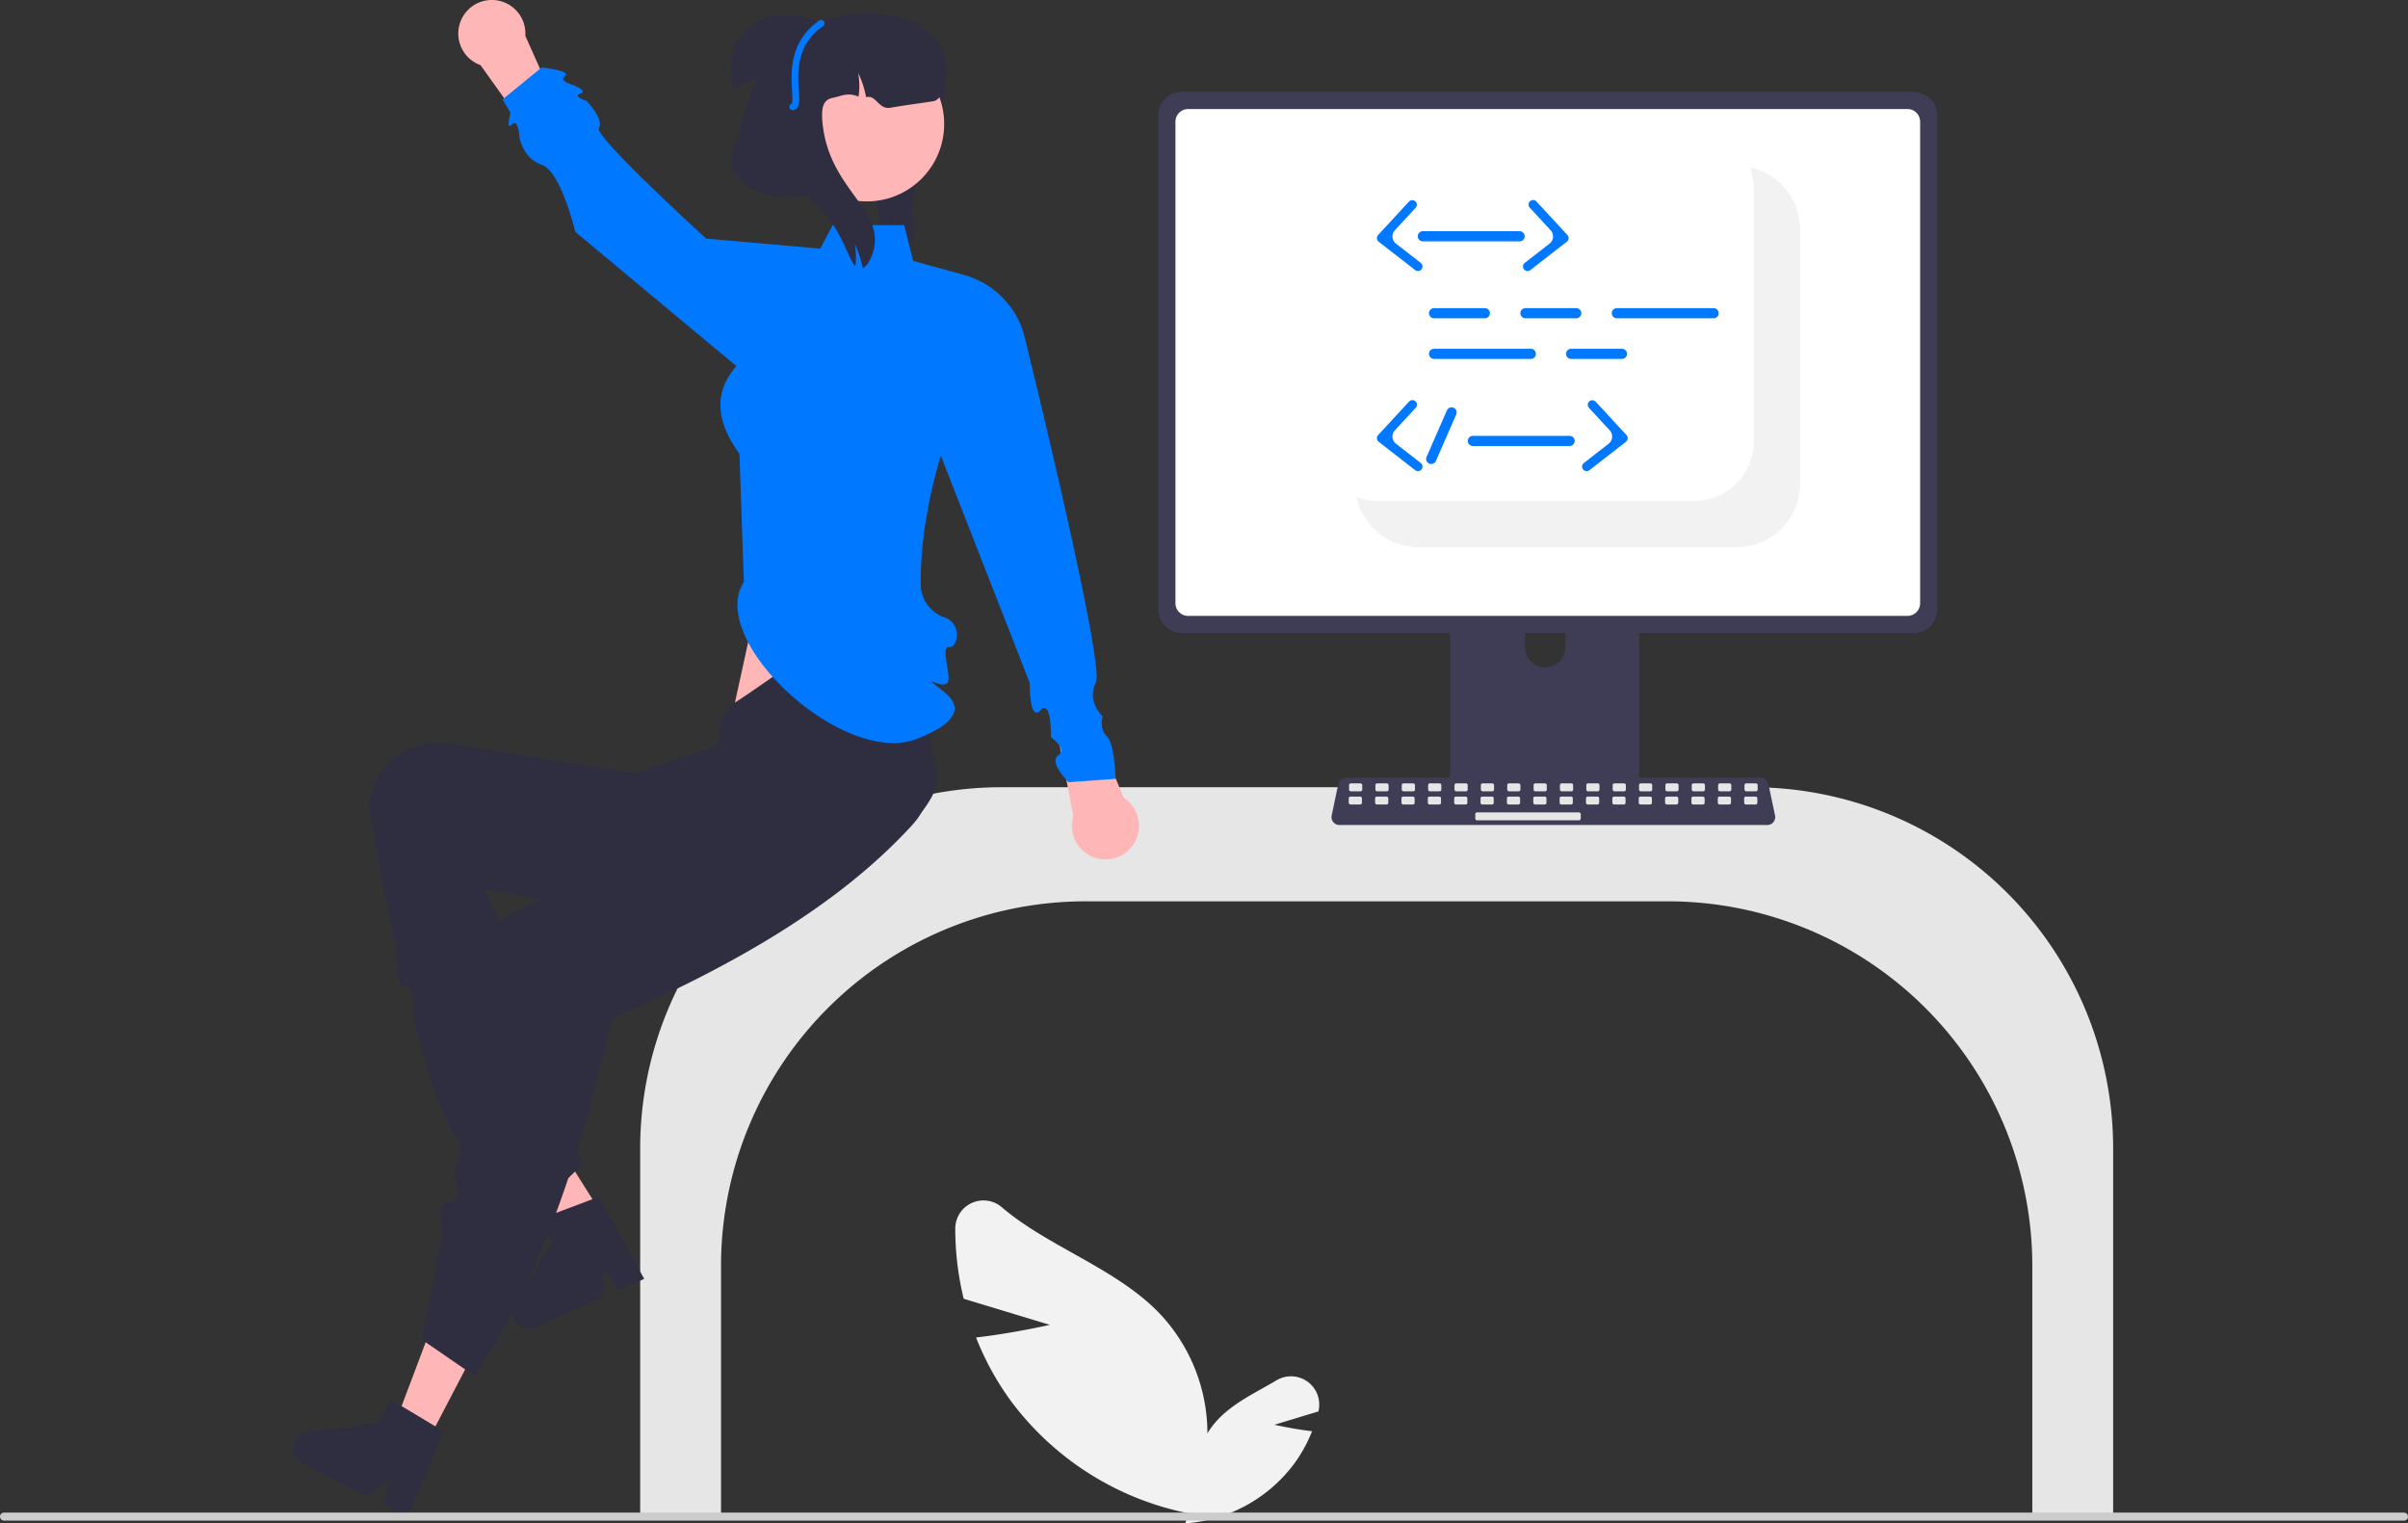 <svg xmlns="http://www.w3.org/2000/svg" data-name="Layer 1" width="717.67" height="453.964"
    viewBox="0 0 717.67 453.964" xmlns:xlink="http://www.w3.org/1999/xlink">
    <rect x="0" y="0" width="717.67" height="453.964" fill="#333333" stroke="none"/>
    <path
        d="M527.601,309.438a3.827,3.827,0,0,1-4.314,1.257,5.829,5.829,0,0,1-.679-.248,28.826,28.826,0,0,0-.367-7.989,21.362,21.362,0,0,1-1.64,6.57,8.911,8.911,0,0,1-1.76-2.513,22.425,22.425,0,0,1-1.603-6.046c-1.204-7.088-2.393-14.462-.428-21.389,2.879-10.119,11.957-17.393,15.749-27.211l1.868-1.677c3.198,5.445,3.339,12.212,2.036,18.387-1.297,6.187-3.909,11.994-5.975,17.96s-3.613,12.313-2.655,18.556C528.054,306.566,528.39,308.181,527.601,309.438Z"
        transform="translate(-255.615 -237.961)" fill="#2f2e41" />
    <polygon points="230.469 157.098 218.295 212.779 271.469 230.098 263.65 157.098 230.469 157.098"
        fill="#ffb6b6" />
    <path
        d="M861.314,690.559h24.096V580.09A107.653,107.653,0,0,0,777.879,472.559H553.94A107.653,107.653,0,0,0,446.41,580.09V690.559h24.096V615.09A108.654,108.654,0,0,1,579.036,506.559H752.783A108.654,108.654,0,0,1,861.314,615.09Z"
        transform="translate(-255.615 -237.961)" fill="#e6e6e6" />
    <path
        d="M568.509,632.767l-25.68-7.775a88.484,88.484,0,0,1-2.509-20.963,8.399,8.399,0,0,1,13.815-6.355c13.773,11.814,33.948,18.118,46.968,31.58a52.073,52.073,0,0,1,13.888,42.946l5.621,18.181a87.259,87.259,0,0,1-63.977-35.285,84.287,84.287,0,0,1-10.122-18.565C557.405,635.296,568.509,632.767,568.509,632.767Z"
        transform="translate(-255.615 -237.961)" fill="#f2f2f2" />
    <path
        d="M635.438,662.54l13.098-3.966q.025-.104.05-.209a8.409,8.409,0,0,0-12.483-9.094c-5.946,3.532-12.548,6.573-17.289,11.476a26.559,26.559,0,0,0-7.083,21.904l-2.867,9.273a44.505,44.505,0,0,0,32.63-17.996,42.989,42.989,0,0,0,5.162-9.469C641.101,663.83,635.438,662.54,635.438,662.54Z"
        transform="translate(-255.615 -237.961)" fill="#f2f2f2" />
    <path
        d="M741.463,391.091H690.458a2.721,2.721,0,0,0-2.717,2.724v80.574h56.447V393.815A2.723,2.723,0,0,0,741.463,391.091Zm-25.331,45.781a6.051,6.051,0,0,1-6.023-6.023v-9.293a6.023,6.023,0,0,1,12.046,0v9.293a6.051,6.051,0,0,1-6.023,6.023Z"
        transform="translate(-255.615 -237.961)" fill="#3f3d56" />
    <path
        d="M825.924,265.347H607.895a7.078,7.078,0,0,0-7.066,7.066V419.54a7.073,7.073,0,0,0,7.066,7.066h218.029a7.073,7.073,0,0,0,7.066-7.066V272.413A7.078,7.078,0,0,0,825.924,265.347Z"
        transform="translate(-255.615 -237.961)" fill="#3f3d56" />
    <path
        d="M824.104,270.45H609.717a3.787,3.787,0,0,0-3.779,3.787V417.718a3.786,3.786,0,0,0,3.779,3.779H824.104a3.786,3.786,0,0,0,3.779-3.779V274.237A3.787,3.787,0,0,0,824.104,270.45Z"
        transform="translate(-255.615 -237.961)" fill="#fff" />
    <path
        d="M687.565,471.812v7.774a1.523,1.523,0,0,0,1.52,1.52h53.758a1.527,1.527,0,0,0,1.52-1.52V471.812Z"
        transform="translate(-255.615 -237.961)" fill="#3f3d56" />
    <path
        d="M782.345,483.811H654.796a2.346,2.346,0,0,1-2.296-2.83l1.979-9.4a2.356,2.356,0,0,1,2.296-1.863H780.366a2.356,2.356,0,0,1,2.296,1.863l1.979,9.4a2.346,2.346,0,0,1-2.296,2.83Z"
        transform="translate(-255.615 -237.961)" fill="#3f3d56" />
    <rect x="402.066" y="233.45" width="3.928" height="2.357" rx="0.488" fill="#e6e6e6" />
    <rect x="409.923" y="233.45" width="3.928" height="2.357" rx="0.488" fill="#e6e6e6" />
    <rect x="417.779" y="233.45" width="3.928" height="2.357" rx="0.488" fill="#e6e6e6" />
    <rect x="425.636" y="233.45" width="3.928" height="2.357" rx="0.488" fill="#e6e6e6" />
    <rect x="433.493" y="233.45" width="3.928" height="2.357" rx="0.488" fill="#e6e6e6" />
    <rect x="441.35" y="233.45" width="3.928" height="2.357" rx="0.488" fill="#e6e6e6" />
    <rect x="449.207" y="233.45" width="3.928" height="2.357" rx="0.488" fill="#e6e6e6" />
    <rect x="457.063" y="233.45" width="3.928" height="2.357" rx="0.488" fill="#e6e6e6" />
    <rect x="464.92" y="233.45" width="3.928" height="2.357" rx="0.488" fill="#e6e6e6" />
    <rect x="472.777" y="233.45" width="3.928" height="2.357" rx="0.488" fill="#e6e6e6" />
    <rect x="480.634" y="233.45" width="3.928" height="2.357" rx="0.488" fill="#e6e6e6" />
    <rect x="488.49" y="233.45" width="3.928" height="2.357" rx="0.488" fill="#e6e6e6" />
    <rect x="496.347" y="233.45" width="3.928" height="2.357" rx="0.488" fill="#e6e6e6" />
    <rect x="504.204" y="233.45" width="3.928" height="2.357" rx="0.488" fill="#e6e6e6" />
    <rect x="512.061" y="233.45" width="3.928" height="2.357" rx="0.488" fill="#e6e6e6" />
    <rect x="519.917" y="233.45" width="3.928" height="2.357" rx="0.488" fill="#e6e6e6" />
    <rect x="401.973" y="237.378" width="3.928" height="2.357" rx="0.488" fill="#e6e6e6" />
    <rect x="409.83" y="237.378" width="3.928" height="2.357" rx="0.488" fill="#e6e6e6" />
    <rect x="417.687" y="237.378" width="3.928" height="2.357" rx="0.488" fill="#e6e6e6" />
    <rect x="425.543" y="237.378" width="3.928" height="2.357" rx="0.488" fill="#e6e6e6" />
    <rect x="433.4" y="237.378" width="3.928" height="2.357" rx="0.488" fill="#e6e6e6" />
    <rect x="441.257" y="237.378" width="3.928" height="2.357" rx="0.488" fill="#e6e6e6" />
    <rect x="449.114" y="237.378" width="3.928" height="2.357" rx="0.488" fill="#e6e6e6" />
    <rect x="456.97" y="237.378" width="3.928" height="2.357" rx="0.488" fill="#e6e6e6" />
    <rect x="464.827" y="237.378" width="3.928" height="2.357" rx="0.488" fill="#e6e6e6" />
    <rect x="472.684" y="237.378" width="3.928" height="2.357" rx="0.488" fill="#e6e6e6" />
    <rect x="480.541" y="237.378" width="3.928" height="2.357" rx="0.488" fill="#e6e6e6" />
    <rect x="488.398" y="237.378" width="3.928" height="2.357" rx="0.488" fill="#e6e6e6" />
    <rect x="496.254" y="237.378" width="3.928" height="2.357" rx="0.488" fill="#e6e6e6" />
    <rect x="504.111" y="237.378" width="3.928" height="2.357" rx="0.488" fill="#e6e6e6" />
    <rect x="511.968" y="237.378" width="3.928" height="2.357" rx="0.488" fill="#e6e6e6" />
    <rect x="519.825" y="237.378" width="3.928" height="2.357" rx="0.488" fill="#e6e6e6" />
    <rect x="439.686" y="242.092" width="31.427" height="2.357" rx="0.488" fill="#e6e6e6" />
    <path
        d="M792.138,306.469v75.52a19.073,19.073,0,0,1-19.07,19.07h-94.52a19.081,19.081,0,0,1-17.51-11.49,17.984,17.984,0,0,1-1.13-3.51,17.367,17.367,0,0,0,6.3,1.17h94.52a17.605,17.605,0,0,0,17.58-17.58v-75.52a17.368,17.368,0,0,0-1.17-6.3,17.988,17.988,0,0,1,3.51,1.13A19.081,19.081,0,0,1,792.138,306.469Z"
        transform="translate(-255.615 -237.961)" fill="#f2f2f2" />
    <polygon
        points="183.897 368.973 174.522 374.778 146.903 340.828 160.739 332.262 183.897 368.973"
        fill="#ffb6b6" />
    <path
        d="M447.605,619.06l-7.541,3.367-4.524-6.519-.269,8.659-20.001,8.929a4.924,4.924,0,0,1-6.214-7.056l11.048-18.162-3.213-7.198,17.248-6.497Z"
        transform="translate(-255.615 -237.961)" fill="#2f2e41" />
    <path
        d="M413.25,600.403l15.834-15.344c-11.764-29.029-12.704-47.022-29.012-82.131,38.693,7.914,66.356,7.433,98.356.337,10.833-2.365,38.786-23.956,36.487-35.027q-.161-.776-.381-1.538c-3.435-11.711-1.016-29.646-8.451-42.642-13.755-5.186-34.653,12.326-51,23-7.883,5.147-2.112,12.161-8,14l-22.569,7.326-55.373-8.943a20.511,20.511,0,0,0-23.376,17.359q-.141.902-.204,1.813c2.548,14.103,5.204,27.837,8.063,40.873.923,4.208-.635,12.275,2.836,12.395s2.073,8.464,3.154,12.543C386.269,569.54,390.477,581.694,413.25,600.403Z"
        transform="translate(-255.615 -237.961)" fill="#2f2e41" />
    <polygon points="127.329 429.745 117.562 424.647 133.015 383.711 147.43 391.235 127.329 429.745"
        fill="#ffb6b6" />
    <path
        d="M381.316,637.145l15.661,10.783c19.195-27.76,31.658-64.854,40.939-106.36,36.139-15.765,67.761-33.801,89.796-57.993a20.915,20.915,0,0,0-1.209-29.095q-.578-.542-1.196-1.039c-9.545-7.603-30.743-3.228-44.292-9.583l-24.204,33.5,2.782,7.803-8.42,4.099-7.109,3.461-8.138,3.962L409.248,509.669a20.484,20.484,0,0,0-9.089,27.629q.404.818.878,1.6l-9.908,49.36s2.726,8.593-1.563,7.789-1.952,9.725-1.952,9.725Z"
        transform="translate(-255.615 -237.961)" fill="#2f2e41" />
    <path
        d="M377.029,690.267l-7.321-3.821,2.301-7.594-6.955,5.165-19.418-10.135a4.924,4.924,0,0,1,1.673-9.252l21.096-2.616,3.647-6.988,15.802,9.486Z"
        transform="translate(-255.615 -237.961)" fill="#2f2e41" />
    <path
        d="M590.506,475.665l-11.423-27.606-9,5,5.435,28.082a10.001,10.001,0,1,0,14.988-5.476Z"
        transform="translate(-255.615 -237.961)" fill="#ffb6b6" />
    <path
        d="M398.823,257.368l17.381,24.3,7.633-6.909L412.18,248.638a10.001,10.001,0,1,0-13.357,8.73Z"
        transform="translate(-255.615 -237.961)" fill="#ffb6b6" />
    <path
        d="M477.312,411.382c-11.274,17.486,30.028,55.586,51.772,46.677,3.807-1.56,16.904-6.713,7.952-13.856s1.038.851,1.274-3.799c.158-3.109-2.249-9.929.262-9.637s3.953-6.971-1.517-8.822a10.618,10.618,0,0,1-7-9c-.523-19.167,5.968-39.177,5.968-39.177l26.498,67.735s-.196,11.719,3.183,8.137,3.133,8.009,3.133,8.009,5.025,3.507,2.135,5.458,3.111,7.952,3.111,7.952l14-1s-.219-10.4-2.61-12.7-1.216-5.919-1.216-5.919-4.928-4.584-2.051-9.983-20.951-101.961-20.951-101.961a25.72,25.72,0,0,0-18.366-19.62l-15.121-4.163-2.685-10.653H503.792l-3.709,7-34-3s-33.643-30.61-32-33-3.573-7.986-3.573-7.986-4.454-1.458-1.941-2.236-2.237-2.578-2.237-2.578-4.4-1.156-2.325-2.678-6.925-2.522-6.925-2.522l-11.677,9.528,2.36,4.002s-1.439,5.449.439,3.46,2.232,3.784,2.232,3.784.959,6.322,6.646,8.227,10,20,10,20l48,40c-7.311,8.391-5.571,17.166.906,26.142Z"
        transform="translate(-255.615 -237.961)" fill="#0078ff" />
    <circle cx="258.343" cy="36.964" r="23.056" fill="#ffb6b6" />
    <path
        d="M534.083,268.059c-.59.17-9.25,1.3-13,2-3.68.69-4.32-4-7.33-3.12a.127.127,0,0,0-.01-.06,28.344,28.344,0,0,0-2.37-7.17,21.178,21.178,0,0,1,.17,6.6.984.984,0,0,1-.02.17c-.01.1-.03.19-.04.29-3.18-1.4-5.2-.15-7.4.29-2.46.49-4.38,1.57-3,10,2.83,17.34,17.55,23.53,15,35-.5,2.27-1.76,5.11-3.34,5.82a28.344,28.344,0,0,0-2.37-7.17,21.178,21.178,0,0,1,.17,6.6c-2.45-2.65-4.22-11.91-12.46-19.25-2.03-1.8-12.2-12.48-13.42-15a32.136,32.136,0,0,1,.54,6.11,29.416,29.416,0,0,1-.28,4.1,1.151,1.151,0,0,1-.03.26c-.01.16-.04.3-.06.45-.02.17-.05.33-.08.5-3.33-.48-6.28-1.06-7.67-2.42-6.76-6.58,1.49-19.4,6-31,6.45-16.61,25.18-18.82,27-19,8.02-.81,21.57.91,26,10C539.183,258.429,537.203,267.159,534.083,268.059Z"
        transform="translate(-255.615 -237.961)" fill="#2f2e41" />
    <path
        d="M485.468,271.808l16.701-25.98a25.612,25.612,0,0,0-13.188-3.46,16.419,16.419,0,0,0-12.109,5.711c-3.411,4.239-3.996,10.232-2.718,15.521C474.595,265.427,483,259,481,262c-1.642,2.349-4.327,12.222-5,15-1.084,4.472-4.063,9.062-1.409,12.821,3.139,4.444,8.74,6.654,14.177,6.878s10.788-1.282,15.954-2.989Z"
        transform="translate(-255.615 -237.961)" fill="#2f2e41" />
    <path
        d="M491.886,270.783a1,1,0,0,1-.273-1.962c.262-.433.155-2.253.068-3.725-.325-5.524-.87-14.769,8.106-21.01a1.0 1,0,0,1,1.142,1.642c-8.055,5.601-7.571,13.815-7.251,19.25.183,3.107.315,5.352-1.57,5.779A.994.994,0,0,1,491.886,270.783Z"
        transform="translate(-255.615 -237.961)" fill="#0078ff" />
    <path
        d="M255.615,689.912a1.186,1.186,0,0,0,1.183,1.19H972.095a1.19,1.19,0,0,0,0-2.38h-715.29a1.186,1.186,0,0,0-1.19,1.183Z"
        transform="translate(-255.615 -237.961)" fill="#ccc" />
    <path
        d="M698.15,332.811H683.017a1.513,1.513,0,0,1,0-3.026h15.132a1.513,1.513,0,0,1,0,3.026Z"
        transform="translate(-255.615 -237.961)" fill="#0078ff" />
    <path
        d="M725.387,332.811H710.255a1.513,1.513,0,1,1,0-3.026h15.132a1.513,1.513,0,1,1,0,3.026Z"
        transform="translate(-255.615 -237.961)" fill="#0078ff" />
    <path
        d="M739.006,344.916H723.874a1.513,1.513,0,1,1,0-3.026h15.132a1.513,1.513,0,1,1,0,3.026Z"
        transform="translate(-255.615 -237.961)" fill="#0078ff" />
    <path
        d="M711.852,344.916H683.017a1.513,1.513,0,0,1,0-3.026H711.852a1.513,1.513,0,0,1,0,3.026Z"
        transform="translate(-255.615 -237.961)" fill="#0078ff" />
    <path
        d="M766.327,332.811H737.493a1.513,1.513,0,0,1,0-3.026h28.834a1.513,1.513,0,1,1,0,3.026Z"
        transform="translate(-255.615 -237.961)" fill="#0078ff" />
    <path
        d="M708.509,309.887H679.675a1.513,1.513,0,1,1,0-3.026h28.834a1.513,1.513,0,1,1,0,3.026Z"
        transform="translate(-255.615 -237.961)" fill="#0078ff" />
    <path
        d="M710.88,318.727a1.355,1.355,0,0,1-.832-2.425l7.383-5.739a2.714,2.714,0,0,0,.328-3.984l-6.199-6.711a1.355,1.355,0,1,1,1.99-1.839l9.205,9.965a1.355,1.355,0,0,1-.163,1.99l-10.881,8.458A1.351,1.351,0,0,1,710.88,318.727Z"
        transform="translate(-255.615 -237.961)" fill="#0078ff" />
    <path
        d="M678.216,318.727a1.355,1.355,0,0,0,.832-2.425l-7.383-5.739a2.714,2.714,0,0,1-.328-3.984l6.199-6.711a1.355,1.355,0,0,0-1.99-1.839l-9.205,9.965a1.355,1.355,0,0,0,.163,1.99l10.881,8.458A1.351,1.351,0,0,0,678.216,318.727Z"
        transform="translate(-255.615 -237.961)" fill="#0078ff" />
    <path
        d="M723.416,370.867H694.581a1.513,1.513,0,0,1,0-3.026h28.834a1.513,1.513,0,0,1,0,3.026Z"
        transform="translate(-255.615 -237.961)" fill="#0078ff" />
    <path
        d="M728.497,378.352a1.355,1.355,0,0,1-.832-2.425l7.383-5.739a2.714,2.714,0,0,0,.328-3.984l-6.199-6.711a1.355,1.355,0,0,1,1.99-1.839l9.205,9.965a1.355,1.355,0,0,1-.163,1.99l-10.881,8.458A1.351,1.351,0,0,1,728.497,378.352Z"
        transform="translate(-255.615 -237.961)" fill="#0078ff" />
    <path
        d="M678.216,378.352a1.355,1.355,0,0,0,.832-2.425l-7.383-5.739a2.714,2.714,0,0,1-.328-3.984l6.199-6.711a1.355,1.355,0,1,0-1.99-1.839l-9.205,9.965a1.355,1.355,0,0,0,.163,1.99l10.881,8.458A1.351,1.351,0,0,0,678.216,378.352Z"
        transform="translate(-255.615 -237.961)" fill="#0078ff" />
    <path
        d="M680.789,374.113l6.061-13.865a1.513,1.513,0,0,1,2.773,1.212l-6.061,13.865a1.513,1.513,0,1,1-2.773-1.212Z"
        transform="translate(-255.615 -237.961)" fill="#0078ff" />
</svg>